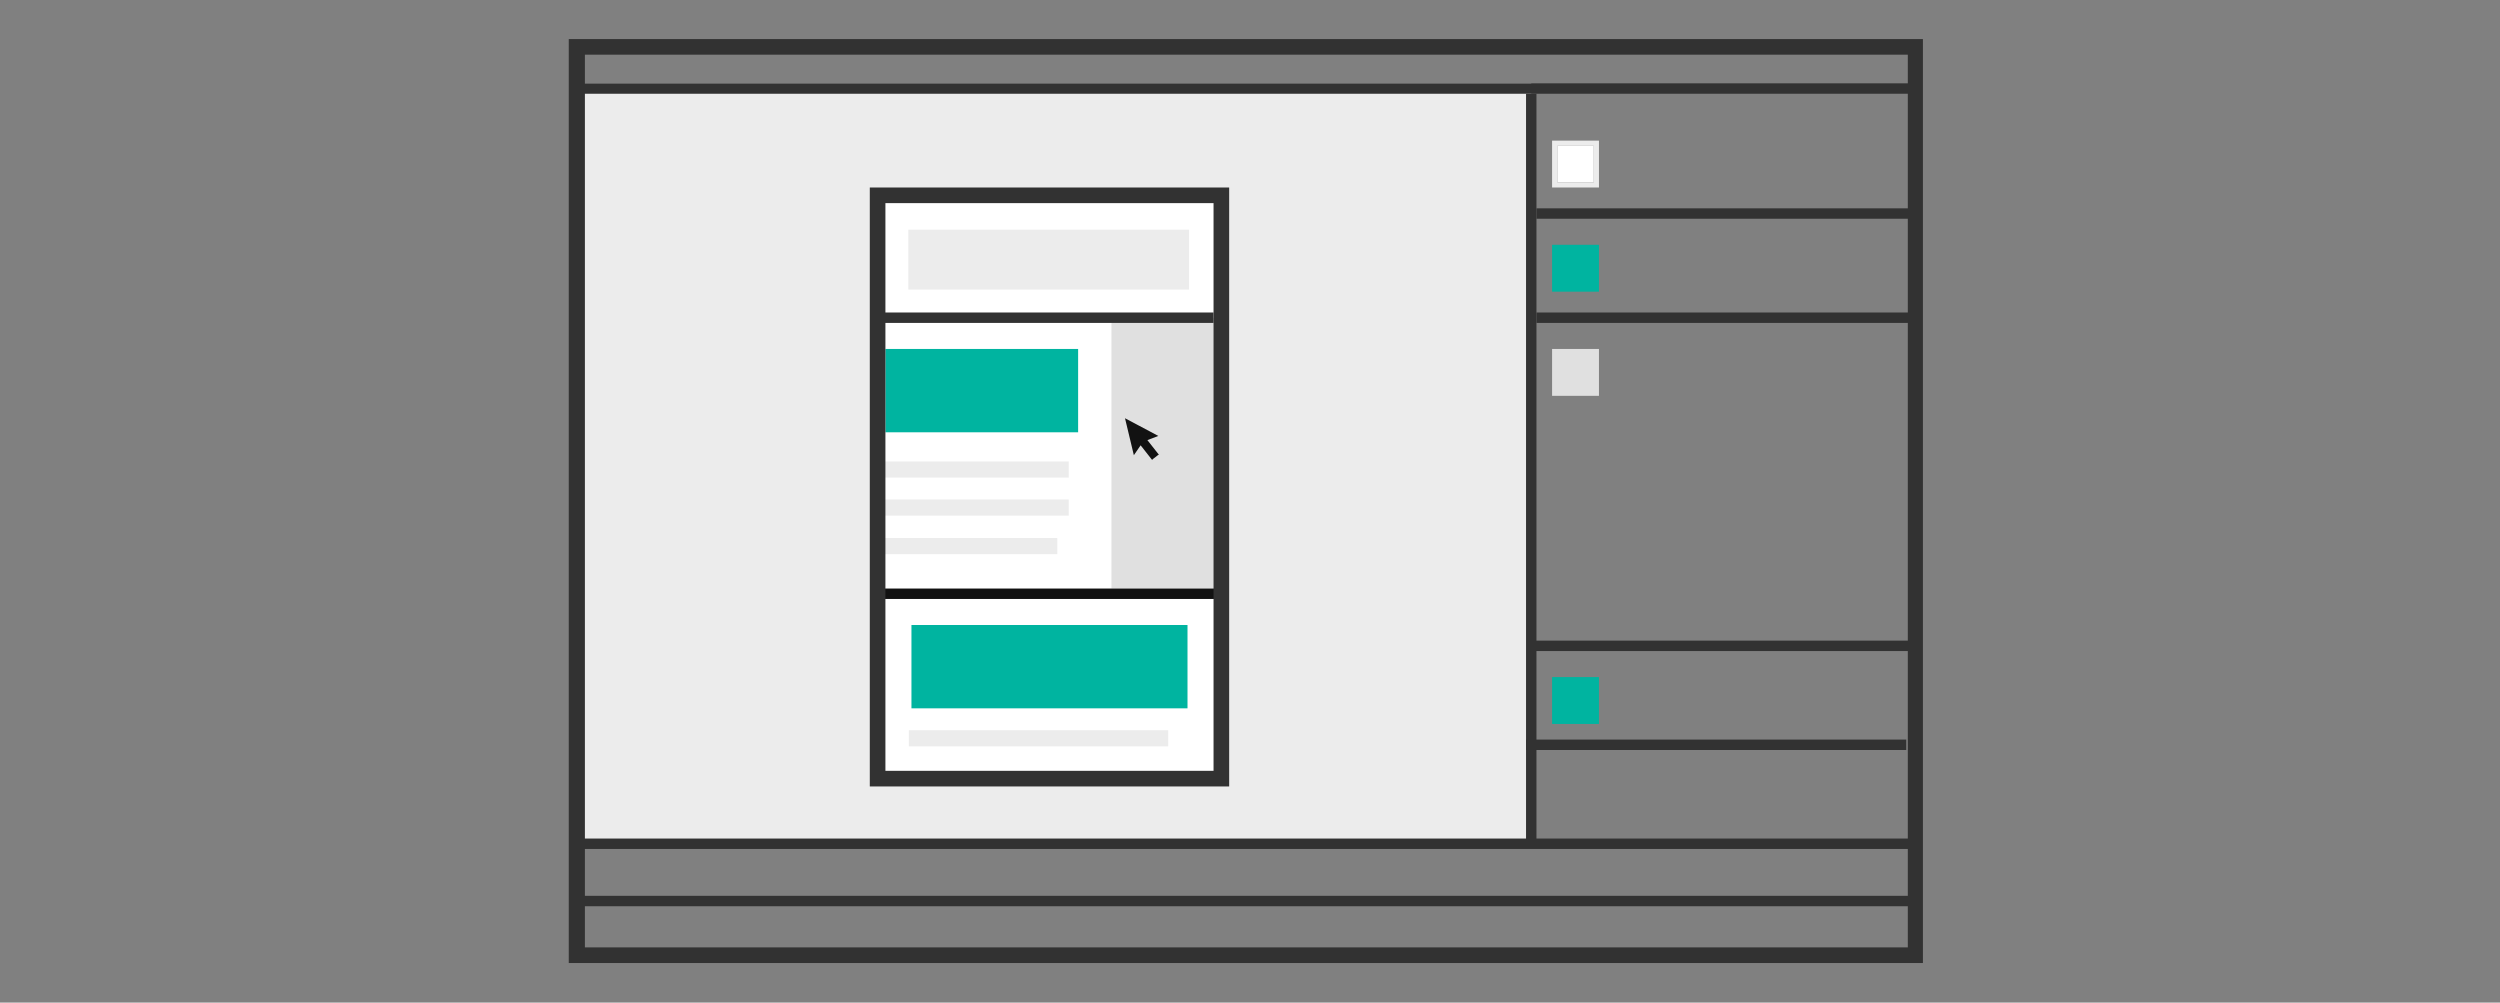 <?xml version="1.0" encoding="utf-8"?>
<!-- Generator: Adobe Illustrator 18.1.1, SVG Export Plug-In . SVG Version: 6.00 Build 0)  -->
<svg version="1.1" xmlns="http://www.w3.org/2000/svg" xmlns:xlink="http://www.w3.org/1999/xlink" x="0px" y="0px"
	 viewBox="0 0 480 192.5" width="480" height="192.5"  enable-background="new 0 0 480 192.5" xml:space="preserve">
<rect x="0" y="0" width="480" height="192.5" fill="#808080" stroke="none"/>
<g id="Layer_1">
	<g>
		<rect x="111.4" y="16" fill="#ECECEC" width="182.6" height="146"/>
		<g>
			<g>
				<g>
					<path fill="#323232" d="M369.2,184.9h-260V7.5h260V184.9z M112.3,181.9h254V10.5h-254V181.9z"/>
				</g>
			</g>
			<g>
				<g>
					<rect x="293" y="18" fill="#323232" width="2" height="144"/>
				</g>
			</g>
		</g>
		<g>
			<rect x="295" y="40" fill="#323232" width="74" height="2"/>
		</g>
		<g>
			<rect x="295" y="60" fill="#323232" width="74" height="2"/>
		</g>
		<g>
			<rect x="294" y="123" fill="#323232" width="74" height="2"/>
		</g>
		<g>
			<rect x="293" y="142" fill="#323232" width="73" height="2"/>
		</g>
		<g>
			<rect x="299" y="28" fill="#FFFFFF" width="7" height="7"/>
			<path fill="#ECECEC" d="M307,36h-9v-9h9V36z M299,35h7v-7h-7V35z"/>
		</g>
		<rect x="298" y="47" fill="#00B4A0" width="9" height="9"/>
		<rect x="298" y="67" fill="#E0E0E0" width="9" height="9"/>
		<rect x="298" y="130" fill="#00B4A0" width="9" height="9"/>
	</g>
	<g>
		<g>
			<rect x="168" y="38" fill="#FFFFFF" width="66" height="112"/>
		</g>
		<rect x="213.4" y="61" fill="#E0E0E0" width="20.6" height="52"/>
		<g>
			<rect x="170" y="67" fill="#00B4A0" width="37" height="16"/>
			<g>
				<rect x="167.8" y="88.6" fill="#ECECEC" width="37.4" height="3.1"/>
				<rect x="167.8" y="95.9" fill="#ECECEC" width="37.4" height="3.1"/>
				<rect x="167.8" y="103.3" fill="#ECECEC" width="35.2" height="3.1"/>
			</g>
			<rect x="175" y="120" fill="#00B4A0" width="53" height="16"/>
			<g>
				<rect x="174.5" y="140.2" fill="#ECECEC" width="49.8" height="3.1"/>
			</g>
			<rect x="174.4" y="44.1" fill="#ECECEC" width="53.9" height="11.5"/>
			<g>
				<rect x="169" y="60" fill="#323232" width="64" height="2"/>
			</g>
			<g>
				<rect x="169" y="113" fill="#121212" width="65" height="2"/>
			</g>
		</g>
	</g>
	<g>
		<rect x="111" y="161" fill="#323232" width="257" height="2"/>
	</g>
	<g>
		<rect x="111" y="172" fill="#323232" width="257" height="2"/>
	</g>
	<polygon fill="#121212" points="216,80.3 217.7,87.4 219,85.5 221.2,88.3 221.4,88.1 221.8,87.8 222.3,87.4 222.5,87.3 220.3,84.5
		222.4,83.7 	"/>
	<path fill="#323232" d="M236,151h-69V36h69V151z M170,148h63V39h-63V148z"/>
	<g>
		<rect x="111" y="16" fill="#323232" width="257" height="2"/>
	</g>
</g>
<g id="Layer_3" display="none">
	<g display="inline" opacity="0.2">
		<g>
			<line fill="none" stroke="#00FFFF" stroke-miterlimit="10" x1="-272" y1="190.5" x2="752" y2="190.5"/>
		</g>
		<g>
			<line fill="none" stroke="#00FFFF" stroke-miterlimit="10" x1="-272" y1="184.5" x2="752" y2="184.5"/>
		</g>
		<g>
			<line fill="none" stroke="#00FFFF" stroke-miterlimit="10" x1="-272" y1="178.5" x2="752" y2="178.5"/>
		</g>
		<g>
			<line fill="none" stroke="#00FFFF" stroke-miterlimit="10" x1="-272" y1="172.5" x2="752" y2="172.5"/>
		</g>
		<g>
			<line fill="none" stroke="#00FFFF" stroke-miterlimit="10" x1="-272" y1="166.5" x2="752" y2="166.5"/>
		</g>
		<g>
			<line fill="none" stroke="#00FFFF" stroke-miterlimit="10" x1="-272" y1="160.5" x2="752" y2="160.5"/>
		</g>
		<g>
			<line fill="none" stroke="#00FFFF" stroke-miterlimit="10" x1="-272" y1="154.5" x2="752" y2="154.5"/>
		</g>
		<g>
			<line fill="none" stroke="#00FFFF" stroke-miterlimit="10" x1="-272" y1="148.5" x2="752" y2="148.5"/>
		</g>
		<g>
			<line fill="none" stroke="#00FFFF" stroke-miterlimit="10" x1="-272" y1="142.5" x2="752" y2="142.5"/>
		</g>
		<g>
			<line fill="none" stroke="#00FFFF" stroke-miterlimit="10" x1="-272" y1="136.5" x2="752" y2="136.5"/>
		</g>
		<g>
			<line fill="none" stroke="#00FFFF" stroke-miterlimit="10" x1="-272" y1="130.5" x2="752" y2="130.5"/>
		</g>
		<g>
			<line fill="none" stroke="#00FFFF" stroke-miterlimit="10" x1="-272" y1="124.5" x2="752" y2="124.5"/>
		</g>
		<g>
			<line fill="none" stroke="#00FFFF" stroke-miterlimit="10" x1="-272" y1="118.5" x2="752" y2="118.5"/>
		</g>
		<g>
			<line fill="none" stroke="#00FFFF" stroke-miterlimit="10" x1="-272" y1="112.5" x2="752" y2="112.5"/>
		</g>
		<g>
			<line fill="none" stroke="#00FFFF" stroke-miterlimit="10" x1="-272" y1="106.5" x2="752" y2="106.5"/>
		</g>
		<g>
			<line fill="none" stroke="#00FFFF" stroke-miterlimit="10" x1="-272" y1="100.5" x2="752" y2="100.5"/>
		</g>
		<g>
			<line fill="none" stroke="#00FFFF" stroke-miterlimit="10" x1="-272" y1="94.5" x2="752" y2="94.5"/>
		</g>
		<g>
			<line fill="none" stroke="#00FFFF" stroke-miterlimit="10" x1="-272" y1="88.5" x2="752" y2="88.5"/>
		</g>
		<g>
			<line fill="none" stroke="#00FFFF" stroke-miterlimit="10" x1="-272" y1="82.5" x2="752" y2="82.5"/>
		</g>
		<g>
			<line fill="none" stroke="#00FFFF" stroke-miterlimit="10" x1="-272" y1="76.5" x2="752" y2="76.5"/>
		</g>
		<g>
			<line fill="none" stroke="#00FFFF" stroke-miterlimit="10" x1="-272" y1="70.5" x2="752" y2="70.5"/>
		</g>
		<g>
			<line fill="none" stroke="#00FFFF" stroke-miterlimit="10" x1="-272" y1="64.5" x2="752" y2="64.5"/>
		</g>
		<g>
			<line fill="none" stroke="#00FFFF" stroke-miterlimit="10" x1="-272" y1="58.5" x2="752" y2="58.5"/>
		</g>
		<g>
			<line fill="none" stroke="#00FFFF" stroke-miterlimit="10" x1="-272" y1="52.5" x2="752" y2="52.5"/>
		</g>
		<g>
			<line fill="none" stroke="#00FFFF" stroke-miterlimit="10" x1="-272" y1="46.5" x2="752" y2="46.5"/>
		</g>
		<g>
			<line fill="none" stroke="#00FFFF" stroke-miterlimit="10" x1="-272" y1="40.5" x2="752" y2="40.5"/>
		</g>
		<g>
			<line fill="none" stroke="#00FFFF" stroke-miterlimit="10" x1="-272" y1="34.5" x2="752" y2="34.5"/>
		</g>
		<g>
			<line fill="none" stroke="#00FFFF" stroke-miterlimit="10" x1="-272" y1="28.5" x2="752" y2="28.5"/>
		</g>
		<g>
			<line fill="none" stroke="#00FFFF" stroke-miterlimit="10" x1="-272" y1="22.5" x2="752" y2="22.5"/>
		</g>
		<g>
			<line fill="none" stroke="#00FFFF" stroke-miterlimit="10" x1="-272" y1="16.5" x2="752" y2="16.5"/>
		</g>
		<g>
			<line fill="none" stroke="#00FFFF" stroke-miterlimit="10" x1="-272" y1="10.5" x2="752" y2="10.5"/>
		</g>
		<g>
			<line fill="none" stroke="#00FFFF" stroke-miterlimit="10" x1="-272" y1="4.5" x2="752" y2="4.5"/>
		</g>
	</g>
</g>
<g id="Layer_2" display="none">
	<rect y="-4867.1" display="inline" opacity="8.000000e-02" fill="#00FFFF" width="60" height="15684.4"/>
	<rect x="84" y="-4867.1" display="inline" opacity="8.000000e-02" fill="#00FFFF" width="60" height="15684.4"/>
	<rect x="168" y="-4867.1" display="inline" opacity="8.000000e-02" fill="#00FFFF" width="60" height="15684.4"/>
	<rect x="252" y="-4867.1" display="inline" opacity="8.000000e-02" fill="#00FFFF" width="60" height="15684.4"/>
	<rect x="336" y="-4867.1" display="inline" opacity="8.000000e-02" fill="#00FFFF" width="60" height="15684.4"/>
	<rect x="420" y="-4867.1" display="inline" opacity="8.000000e-02" fill="#00FFFF" width="60" height="15684.4"/>
</g>
<g id="Layer_4" display="none">
</g>
</svg>
